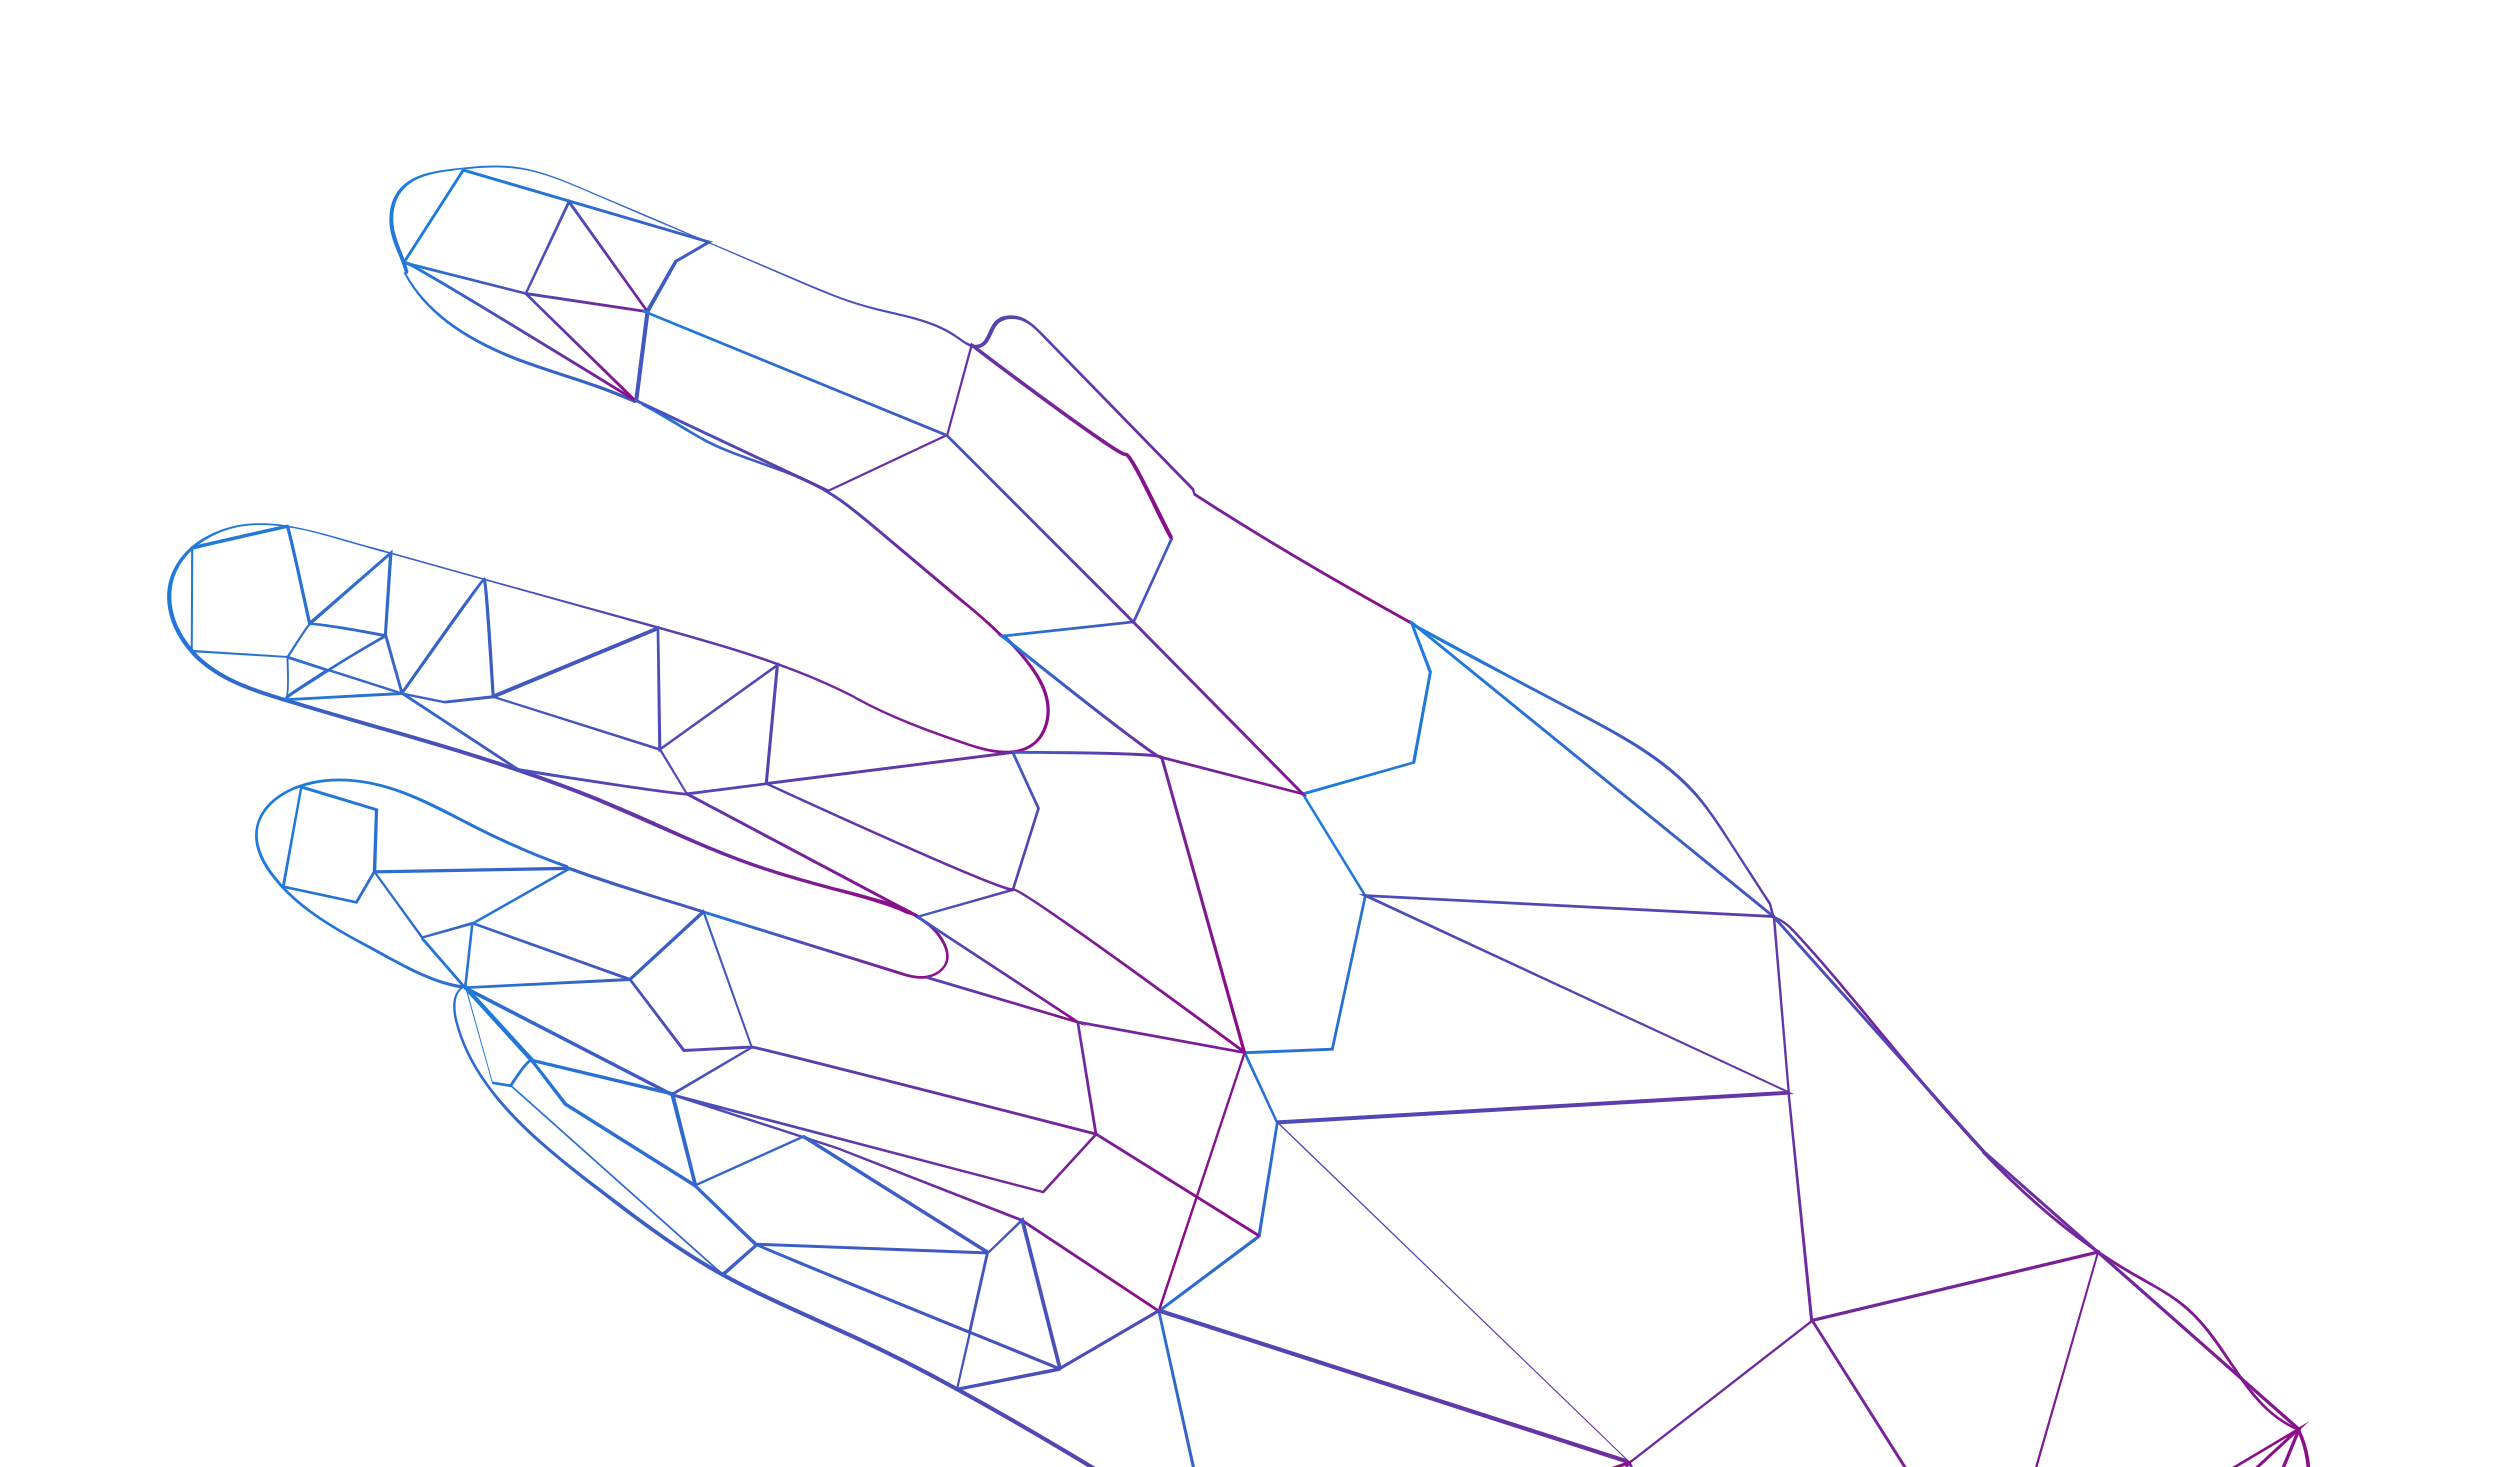 <svg width="656" height="385" viewBox="0 0 656 385" fill="none" xmlns="http://www.w3.org/2000/svg">
<g opacity="0.19">
<g opacity="0.19">
<g opacity="0.19">
<path opacity="0.19" d="M165.155 103.3C163.491 102.254 110.883 69.738 104.766 66.967L104.174 66.774C104.492 67.689 104.89 68.475 105.08 69.31L104.663 69.405C110.5 80.58 122.137 87.355 133.796 91.82C144.189 96.026 155.003 98.71 165.155 103.3Z" fill="url(#paint0_linear_699_1433)"/>
</g>
<g opacity="0.19">
<path opacity="0.19" d="M48.481 169.06C49.392 170.168 50.383 171.148 51.455 172.001C57.549 177.081 65.381 179.678 72.91 181.906C72.782 181.826 72.943 181.569 73.522 181.218C74.17 178.765 73.743 170.632 73.743 170.632L48.481 169.06Z" fill="url(#paint1_linear_699_1433)"/>
</g>
<g opacity="0.19">
<path opacity="0.19" d="M72.991 181.779C93.174 188.025 113.922 193.374 134.119 200.165L103.666 180.138L72.991 181.779Z" fill="url(#paint2_linear_699_1433)"/>
</g>
<g opacity="0.19">
<path opacity="0.19" d="M302.053 196.64C295.827 192.907 262.298 166.121 261.098 165.188C263.209 167.23 265.239 169.399 266.98 171.744C269.456 174.908 271.771 178.329 272.546 182.212C273.32 186.095 272.474 190.568 269.356 193.257C267.717 194.729 265.888 195.367 263.883 195.716C263.963 195.588 295.98 195.506 302.053 196.64Z" fill="url(#paint3_linear_699_1433)"/>
</g>
<g opacity="0.19">
<path opacity="0.19" d="M91.697 235L72.534 230.825C79.36 238.152 88.388 243.11 97.241 247.778C104.733 251.77 111.983 256.147 120.365 257.302L109.019 244.096L96.642 226.846L91.697 235Z" fill="url(#paint4_linear_699_1433)"/>
</g>
<g opacity="0.19">
<path opacity="0.19" d="M368.557 161.562L463.477 238.717L462.461 235.219C458.789 229.694 455.326 224.122 451.654 218.597C449.068 214.47 446.402 210.472 443.238 206.696C434.927 197.185 423.561 191.116 412.451 185.209C406.448 181.973 400.365 178.866 394.362 175.63C385.845 170.995 377.201 166.279 368.557 161.562Z" fill="url(#paint5_linear_699_1433)"/>
</g>
<g opacity="0.19">
<path opacity="0.19" d="M163.45 255.236L120.156 257.349L174.364 285.33L195.353 272.956C194.054 273.034 177.458 273.868 177.458 273.868L163.45 255.236Z" fill="url(#paint6_linear_699_1433)"/>
</g>
<g opacity="0.19">
<path opacity="0.19" d="M127.238 282.176L120.237 257.221C117.508 258.724 117.529 262.669 118.241 265.798C119.875 272.009 122.585 277.644 126.29 282.831L127.238 282.176Z" fill="url(#paint7_linear_699_1433)"/>
</g>
<g opacity="0.19">
<path opacity="0.19" d="M236.751 237.478L178.479 206.586C176.939 207.048 134.248 200.246 134.248 200.246C141.151 202.617 147.974 205.116 154.844 207.824C169.737 213.963 184.242 221.289 199.523 226.243C209.006 229.34 218.715 231.508 228.359 234.35C231.066 235.157 234.029 236.125 236.751 237.478Z" fill="url(#paint8_linear_699_1433)"/>
</g>
<g opacity="0.19">
<path opacity="0.19" d="M132.173 283.131L127.157 282.303L126.209 282.959C133.444 293.046 143.777 301.326 153.76 309.028C163.743 316.73 173.726 324.432 184.513 330.852C185.538 331.496 186.515 331.931 187.539 332.574L132.173 283.131Z" fill="url(#paint9_linear_699_1433)"/>
</g>
<g opacity="0.19">
<path opacity="0.19" d="M195.433 272.828L174.445 285.202L271.85 310.652L285.76 295.618C285.808 295.827 196.652 272.879 195.433 272.828Z" fill="url(#paint10_linear_699_1433)"/>
</g>
<g opacity="0.19">
<path opacity="0.19" d="M217.837 299.416L266.346 318.276L302.272 342.099L312.135 312.189L285.808 295.827L271.898 310.86L174.445 285.202L208.819 296.432L217.837 299.416Z" fill="url(#paint11_linear_699_1433)"/>
</g>
<g opacity="0.19">
<path opacity="0.19" d="M196.603 324.685L187.747 332.527C199.161 338.804 211.043 343.767 222.812 349.195C231.778 353.398 240.584 357.858 249.228 362.574L252.652 347.745C229.448 338.349 197.419 325.376 196.603 324.685Z" fill="url(#paint12_linear_699_1433)"/>
</g>
<g opacity="0.19">
<path opacity="0.19" d="M302.272 342.099L276.113 357.301L249.228 362.574C271.879 374.84 293.645 388.515 315.572 401.934L302.272 342.099Z" fill="url(#paint13_linear_699_1433)"/>
</g>
<g opacity="0.19">
<path opacity="0.19" d="M425.659 381.906L390.102 438.214L458.169 446.125L425.659 381.906Z" fill="url(#paint14_linear_699_1433)"/>
</g>
</g>
</g>
<path d="M516.007 489.077C523.083 486.909 530.675 483.636 539.025 478.872C550.764 472.126 561.577 463.727 571.096 453.977C582.865 442.067 592.442 428.244 599.602 413.437C607.117 397.782 608.323 384.776 603.445 374.919L603.317 374.839L603.189 374.758C596.655 372.083 592.453 367.119 588.923 362.22C587.789 360.614 586.608 358.799 585.474 357.193C582.281 352.327 578.832 347.3 574.275 343.186C570.836 340.131 566.578 337.814 562.656 335.528C561.632 334.885 560.655 334.45 559.631 333.806C556.094 331.763 552.509 329.51 549.085 327.002C539.676 320.375 530.352 312.193 520.553 301.925L520.022 302.486C529.822 312.754 539.274 321.016 548.682 327.642C552.106 330.151 555.691 332.403 559.229 334.447C560.253 335.091 561.23 335.526 562.254 336.169C566.256 338.326 570.305 340.692 573.744 343.746C578.254 347.652 581.495 352.727 584.768 357.464C585.902 359.071 587.083 360.885 588.217 362.491C591.618 367.31 596.077 372.435 602.658 375.318C607.281 385.015 606.027 397.812 598.753 413.083C591.722 427.97 582.096 441.584 570.327 453.495C560.809 463.244 549.996 471.644 538.338 478.261C511.264 493.783 490.567 493.47 477.941 490.543L477.813 490.462L477.396 490.558C476.618 488.102 475.63 485.695 474.434 483.335C465.87 467.407 446.272 457.954 432.356 452.25C422.427 448.157 411.902 445.297 401.666 442.262C398.366 441.261 394.986 440.389 391.558 439.308C385.086 437.386 380.008 435.805 375.3 433.919C357.202 427.196 340.7 417.364 323.895 407.163C321.718 405.795 319.413 404.347 317.156 403.108C314.083 401.177 311.011 399.247 307.857 397.444C289.34 385.989 270.23 374.34 250.812 363.748C241.527 358.63 232.978 354.331 224.396 350.369C221.081 348.823 217.558 347.324 214.244 345.778C206.046 342.057 197.383 338.223 189.331 333.701C188.307 333.057 187.202 332.542 186.306 331.979C175.438 325.686 165.407 317.776 155.6 310.363L155.472 310.282C144.977 302.259 135.108 294.092 127.921 284.214C123.913 278.656 121.331 273.102 119.92 267.389C119.587 265.929 118.655 260.875 121.674 259.197L122.669 258.75L121.532 258.571C114.288 257.595 107.644 253.957 101.257 250.48C100.361 249.917 99.512 249.563 98.616 248.999C90.275 244.653 80.782 239.582 74.037 232.127C73.43 231.388 72.823 230.649 72.216 229.91C69.612 226.665 66.883 221.912 67.843 216.974C68.704 213.046 71.968 209.556 76.944 207.32C77.442 207.097 78.148 206.825 78.774 206.682C87.713 203.54 97.247 205.419 103.557 207.596C109.74 209.693 115.487 212.768 121.315 215.714C123.572 216.953 126.037 218.145 128.503 219.337C134.539 222.235 141.12 225.119 148.873 227.845L149.147 227.124C141.395 224.398 134.814 221.514 128.778 218.616C126.44 217.504 124.055 216.185 121.589 214.993C115.97 211.999 110.015 208.972 103.832 206.875C97.313 204.745 87.651 202.786 78.503 205.976C77.797 206.247 77.171 206.39 76.593 206.742C71.408 209.026 68.064 212.644 67.17 216.909C66.049 222.103 68.953 227.145 71.685 230.47C72.292 231.209 72.9 231.948 73.635 232.768C80.508 240.303 90.081 245.246 98.469 249.801C99.366 250.364 100.214 250.719 101.111 251.282C107.242 254.598 113.629 258.075 120.712 259.307C118.044 261.564 119.009 266.281 119.342 267.741C120.8 273.662 123.51 279.297 127.519 284.855C134.625 294.861 144.703 302.98 155.117 311.132L155.245 311.212C164.972 318.753 175.082 326.536 185.87 332.956C186.895 333.6 187.871 334.035 188.896 334.678C196.947 339.201 205.61 343.035 213.808 346.756C217.123 348.302 220.646 349.8 223.96 351.346C232.542 355.309 241.092 359.608 250.376 364.726C269.794 375.317 288.904 386.966 307.422 398.422C310.494 400.353 313.567 402.283 316.721 404.086C319.025 405.534 321.202 406.901 323.459 408.14C340.264 418.342 356.975 428.126 374.992 434.977C379.653 436.654 384.778 438.444 391.25 440.366C394.55 441.366 398.058 442.319 401.358 443.32C411.547 446.147 421.992 449.134 431.92 453.227C445.709 458.852 465.178 468.224 473.695 483.943C474.891 486.303 476.006 488.791 476.705 491.375L476.8 491.792L477.634 491.601C487.04 493.399 499.816 494.098 516.007 489.077Z" fill="url(#paint15_linear_699_1433)"/>
<path d="M520.231 302.438L520.761 301.877C517.996 298.889 514.975 295.739 512.162 292.542C510.26 290.453 508.438 288.236 506.361 285.859C502.158 280.895 497.908 275.722 493.833 270.838C486.547 261.97 478.958 252.733 470.966 244.137C469.239 242.337 467.527 241.083 465.621 240.422L464.733 237.003C462.418 233.583 460.311 230.114 457.996 226.693L453.925 220.382C451.515 216.544 448.673 212.256 445.509 208.481C437.152 198.761 425.193 192.499 414.723 186.993L396.633 177.415C387.012 172.264 378.496 167.628 370.62 163.395L370.217 164.036C378.013 168.397 386.529 173.033 396.231 178.056L414.321 187.634C424.79 193.14 436.54 199.45 444.979 209.041C448.223 212.688 450.809 216.815 453.475 220.814L457.546 227.126C459.733 230.466 461.968 234.015 464.155 237.355L465.043 240.773L465.171 240.854C467.077 241.515 468.789 242.769 470.387 244.489C478.38 253.085 485.841 262.242 493.127 271.109C497.202 275.993 501.452 281.166 505.655 286.13C507.732 288.508 509.554 290.725 511.456 292.813C514.525 296.172 517.337 299.369 520.231 302.438Z" fill="url(#paint16_linear_699_1433)"/>
<path d="M370.169 163.827L370.572 163.186C348.85 151.147 330.219 140.156 313.607 129.362L313.322 128.11L313.194 128.03C300.165 114.66 287.008 101.21 273.979 87.841C272.428 86.33 270.526 84.241 268.108 83.258C265.946 82.436 262.755 82.398 260.922 84.463C260.23 85.28 259.795 86.257 259.359 87.235C258.682 88.597 258.213 89.911 256.881 90.326C256.256 90.469 255.63 90.612 254.909 90.338C253.852 90.031 252.7 89.307 251.756 88.535L251.5 88.374C246.236 84.531 239.651 83.075 233.402 81.651C231.207 81.166 228.884 80.6 226.769 79.986C221.146 78.42 215.798 76.132 210.578 73.924L186.045 63.516C175.22 58.86 164.395 54.203 153.362 49.595C148.013 47.307 142.665 45.019 136.72 43.965C131.239 43.024 125.755 43.511 121.152 44.015C120.19 44.126 119.228 44.236 118.474 44.299L118.265 44.346C113.454 44.899 107.856 45.85 104.687 49.758C102.451 52.464 101.638 56.6 102.508 60.9C102.983 62.986 103.794 65.105 104.687 67.096C104.957 67.802 105.228 68.508 105.498 69.214C105.816 70.129 106.087 70.835 106.23 71.461L105.812 71.557L106.116 71.926C111.156 81.527 120.707 88.779 135.296 94.55C139.492 96.114 143.769 97.549 147.917 98.904C154.181 100.873 160.619 103.131 166.608 105.821L166.882 105.1C160.846 102.201 154.455 100.152 148.064 98.103C143.915 96.748 139.639 95.312 135.443 93.748C121.109 88.139 111.814 81.047 106.661 71.911L106.87 71.864L107.192 71.351C107.002 70.516 106.603 69.73 106.366 68.687C106.095 67.981 105.824 67.274 105.554 66.568C104.79 64.658 103.978 62.539 103.503 60.453C102.681 56.362 103.461 52.562 105.616 49.984C108.624 46.333 113.886 45.349 118.697 44.796L118.906 44.749C119.868 44.638 120.702 44.447 121.584 44.465C126.187 43.961 131.59 43.602 136.943 44.463C142.76 45.436 148.108 47.724 153.329 49.932C164.154 54.588 174.979 59.244 186.012 63.852L210.464 74.389C215.812 76.677 221.161 78.965 226.784 80.532C229.026 81.226 231.222 81.711 233.545 82.277C239.793 83.701 246.17 85.204 251.434 89.048L251.69 89.209C252.634 89.981 253.914 90.785 255.099 91.172C255.948 91.527 256.702 91.464 257.408 91.193C259.029 90.602 259.578 89.16 260.336 87.67C260.691 86.82 261.126 85.843 261.738 85.154C263.41 83.345 266.183 83.479 268.089 84.14C270.379 85.043 272.106 86.842 273.704 88.562C286.733 101.931 299.762 115.301 312.792 128.671L313.205 130.003L313.333 130.083C329.688 140.717 348.319 151.707 370.169 163.827Z" fill="url(#paint17_linear_699_1433)"/>
<path d="M262.663 167.244L263.194 166.684C259.789 163.293 256.142 160.287 251.935 156.75L245.281 151.139C240.003 146.751 234.677 142.153 229.398 137.764C225.623 134.677 221.801 131.382 217.495 128.856C214.55 127.005 211.236 125.459 206.784 123.734C204.622 122.912 202.251 122.138 200.089 121.316C195.428 119.639 190.559 118.009 185.964 115.659C183.242 114.306 180.554 112.617 177.865 110.928C175.688 109.56 173.384 108.112 170.918 106.92C170.278 106.518 169.557 106.244 168.789 105.761L168.386 106.402C169.027 106.804 169.747 107.079 170.387 107.481C172.645 108.72 174.949 110.168 177.206 111.407C179.767 113.016 182.536 114.577 185.306 116.139C189.9 118.489 194.77 120.119 199.43 121.796C201.592 122.618 203.963 123.392 206.125 124.214C210.577 125.939 213.892 127.485 216.836 129.335C221.142 131.862 224.965 135.157 228.74 138.244C234.018 142.633 239.344 147.23 244.623 151.619L251.276 157.23C255.82 160.799 259.258 163.853 262.663 167.244Z" fill="url(#paint18_linear_699_1433)"/>
<path d="M240.574 240.773L240.977 240.132C240.208 239.65 239.488 239.376 238.72 238.893C235.742 237.38 232.442 236.379 230.119 235.813C226.482 234.779 222.846 233.746 219.257 232.921C213.297 231.322 207.21 229.642 201.283 227.706C191.336 224.495 181.568 220.145 172.265 215.909C167.125 213.573 161.905 211.366 156.685 209.159C150.407 206.644 143.584 204.145 136.088 201.58C123.13 197.193 109.85 193.318 96.954 189.684C89.681 187.617 82.28 185.469 74.96 183.194C66.71 180.692 59.47 178.288 53.632 173.369C52.56 172.517 51.569 171.536 50.786 170.508C45.944 165.142 44.006 158.562 45.401 152.646C46.196 149.392 48.128 146.316 50.877 143.932C54.444 140.811 59.212 138.623 64.232 138.023C67.744 137.549 71.399 137.7 75.614 138.382C80.374 139.049 85.195 140.469 89.425 141.697C91.667 142.391 93.99 142.956 96.233 143.65C98.347 144.264 100.462 144.878 102.785 145.443C106.886 146.59 110.987 147.737 115.089 148.884C119.19 150.03 123.291 151.177 127.392 152.324L173.096 165.131C183.413 168.038 194.067 170.978 204.237 174.686C211.524 177.299 217.977 180.102 223.805 183.048L224.445 183.45C233.858 188.649 243.9 192.277 254.359 195.81C259.229 197.44 263.107 198.089 266.282 197.581C268.624 197.265 270.406 196.419 271.965 195.074C274.794 192.562 276.057 187.993 275.187 183.693C274.507 180.227 272.785 177 269.573 173.016C267.88 170.88 265.85 168.71 263.564 166.38L263.033 166.941C265.319 169.271 267.221 171.359 268.915 173.496C271.998 177.399 273.721 180.627 274.353 183.884C275.175 187.975 273.945 192.207 271.405 194.544C269.927 195.76 268.145 196.607 266.012 196.875C262.916 197.254 259.166 196.686 254.425 195.137C243.966 191.604 233.924 187.976 224.639 182.857L223.999 182.455C218.043 179.428 211.718 176.705 204.303 174.013C194.133 170.304 183.479 167.364 173.162 164.457L127.169 151.826C123.068 150.679 118.967 149.533 114.865 148.386C110.764 147.239 106.663 146.092 102.562 144.946C100.448 144.332 98.333 143.719 96.01 143.153C93.767 142.459 91.444 141.893 89.202 141.199C84.972 139.972 80.07 138.679 75.391 137.884C71.176 137.202 67.313 137.099 63.8 137.573C58.7 138.301 53.596 140.456 50.028 143.577C47.119 146.218 45.186 149.294 44.311 152.676C42.835 158.72 44.948 165.589 49.839 171.164C50.749 172.272 51.741 173.253 52.812 174.105C58.779 179.105 66.147 181.589 74.396 184.091C81.717 186.366 89.326 188.466 96.391 190.581C109.287 194.215 122.567 198.09 135.525 202.477C143.021 205.042 149.843 207.541 156.121 210.056C161.341 212.263 166.69 214.551 171.702 216.806C181.085 220.914 190.853 225.264 200.8 228.475C206.727 230.411 212.814 232.091 218.774 233.69C222.282 234.643 225.999 235.548 229.555 236.71C231.798 237.404 234.97 238.324 237.947 239.838C239.085 240.016 239.806 240.291 240.574 240.773Z" fill="url(#paint19_linear_699_1433)"/>
<path d="M242.414 242.108L242.816 241.467C242.176 241.065 241.536 240.662 240.768 240.18L240.365 240.82C241.214 241.175 241.854 241.577 242.414 242.108Z" fill="url(#paint20_linear_699_1433)"/>
<path d="M244.346 256.37C246.512 255.765 248.521 253.988 248.88 251.712C249.06 250.573 248.855 249.193 248.186 247.7C247.118 245.421 245.425 243.284 242.945 241.547L242.542 242.188C244.766 243.764 246.459 245.901 247.48 247.972C248.101 249.256 248.387 250.508 248.207 251.646C247.895 254.132 245.294 255.714 242.952 256.031C240.402 256.395 237.903 255.54 235.533 254.765L184.754 238.949L184.48 239.67L235.258 255.487C237.629 256.261 240.336 257.068 243.014 256.785C243.512 256.561 243.929 256.466 244.346 256.37Z" fill="url(#paint21_linear_699_1433)"/>
<path d="M459.654 448.309L391.795 440.351L391.667 440.27C378.748 427.863 359.032 409.22 357.335 408.511C356.628 408.782 353.647 408.696 337.059 406.675C327.25 405.517 317.394 404.151 317.266 404.071L316.929 404.038L303.71 344.074L303.662 343.866L329.994 324.124L334.79 294.606L326.025 275.871L349.29 274.938L357.883 235.113L341.3 208.071L370.583 199.836L374.912 176.459L369.676 162.623L370.653 163.058L465.702 240.294L520.89 301.958L603.782 374.952L571.304 453.93L571.224 454.058L477.715 491.473L477.426 491.649L459.654 448.309ZM602.739 375.19L520.231 302.438L465.171 240.854L371.194 164.471L375.747 176.268L371.351 200.318L342.405 208.587L358.636 235.05L349.898 275.677L327.177 276.595L335.416 294.462L335.544 294.543L330.763 324.607L304.511 344.22L317.716 403.638C332.668 405.704 355.154 408.571 357.031 408.141L357.111 408.013L357.367 408.174C359.786 409.157 382.219 430.58 392.037 439.966L459.896 447.924L460.104 447.876L477.572 490.847L570.375 453.703L602.739 375.19Z" fill="url(#paint22_linear_699_1433)"/>
<path d="M105.916 69.119L105.949 68.782L105.532 68.877L105.437 68.46L105.854 68.365C105.982 68.445 106.062 68.317 106.574 68.639L106.3 69.36C106.044 69.199 105.916 69.119 105.916 69.119ZM106.238 68.606L105.949 68.782L106.238 68.606Z" fill="url(#paint23_linear_699_1433)"/>
<path d="M166.769 105.565L167.172 104.924L166.66 104.603C153.904 96.767 112.179 71.088 106.783 68.591L106.509 69.313C111.904 71.809 153.629 97.488 166.257 105.243L166.769 105.565Z" fill="url(#paint24_linear_699_1433)"/>
<path d="M137.733 77.312L106.428 69.441L106.702 68.72L137.799 76.639L149.234 52.185L170.682 82.284L138.999 77.571L167.219 105.133L166.688 105.693L137.733 77.312ZM138.472 76.704L169.145 81.319L149.358 53.693L138.472 76.704Z" fill="url(#paint25_linear_699_1433)"/>
<path d="M106.38 69.234L106.541 68.977L106.831 68.801L106.541 68.977L106.655 68.511L106.574 68.64L106.413 68.896L106.124 69.072L106.38 69.234Z" fill="url(#paint26_linear_699_1433)"/>
<path d="M307.305 141.668C306.968 141.635 306.968 141.635 303.779 135.342C301.245 129.996 296.495 120.219 295.262 119.623C294.764 119.846 292.986 119.266 274.283 105.548C265.595 99.196 257.115 92.796 255.1 91.172L248.831 114.224L248.751 114.352L217.334 129.112L217.125 129.16L168.339 106.194L166.385 105.324L169.369 81.816L169.402 81.48L176.942 68.342L185.083 63.626L121.727 45.091L106.655 68.511L106.509 69.313L105.451 69.006L105.693 68.621L121.248 44.432L121.409 44.176L187.008 63.405L177.71 68.825L170.459 81.786L167.509 104.957L217.4 128.438L248.319 113.903L254.815 89.921L255.327 90.242C270.318 101.627 293.389 118.625 295.408 118.821C295.489 118.693 295.617 118.773 295.745 118.854C296.93 119.241 299.673 124.539 304.775 134.894C306.193 137.752 307.612 140.61 307.788 140.899L307.627 141.155L307.883 141.316L307.722 141.572L307.305 141.668Z" fill="url(#paint27_linear_699_1433)"/>
<path d="M285.016 269.232L241.536 240.662L266.069 233.733L272.879 212.093L266.33 197.79C270.61 197.798 298.058 197.883 303.747 198.776C304.515 199.259 304.723 199.211 304.932 199.164L305.14 199.116L305.221 198.988C305.301 198.86 305.254 198.651 305.126 198.57C305.078 198.362 304.822 198.201 304.021 198.055C298.435 194.724 272.537 173.984 263.962 167.167L297.688 163.511L297.769 163.383C298.801 161.171 307.561 141.829 307.802 141.444L307.082 141.17C306.968 141.635 300.661 155.369 297.209 162.852L261.767 166.681L262.663 167.244L262.919 167.405C270.55 173.451 294.561 192.648 302.21 197.811C293.587 197.041 266.813 197.021 265.722 197.051L265.177 197.066L272.125 212.156L265.509 233.202L239.853 240.499L240.621 240.982L242.67 242.269L280.725 267.251L243.417 256.144L243.142 256.865L285.016 269.232Z" fill="url(#paint28_linear_699_1433)"/>
<path d="M266.069 233.733C265.988 233.861 265.78 233.909 265.652 233.828C260.987 233.579 204.609 207.631 201.167 206.004L180.382 208.675L180.173 208.723L173.151 197.161L172.862 197.337L172.767 196.92L129.598 183.203L129.309 183.379L129.389 183.251L116.752 184.606L105.824 182.387L105.36 182.274L86.314 176.206C80.66 179.804 77.111 182.043 75.713 183.131C75.68 183.468 75.439 183.852 75.23 183.9C75.022 183.948 74.894 183.867 74.813 183.995L74.557 183.834L74.509 183.626C74.462 183.417 74.623 183.161 75.073 182.729C75.56 180.532 75.225 174.244 75.181 172.608L50.047 171.116L50.156 143.657L50.188 143.321L50.397 143.273C75.215 137.595 75.552 137.628 75.552 137.628C75.888 137.66 76.016 137.741 81.51 162.821L103.045 144.177L101.54 166.468L105.62 181.007C126.4 151.343 126.865 151.456 127.201 151.489C127.538 151.522 128.003 151.635 129.777 182.064L172.987 164.168L173.539 195.975L204.463 173.756L201.522 205.155L265.722 197.051L265.784 197.805L202.338 205.846C210.664 209.648 261.39 232.938 265.59 233.074L265.718 233.155C265.718 233.155 265.509 233.203 265.557 233.411L265.926 233.107C268.301 232.454 326.394 275.567 326.906 275.889L326.504 276.53C321.496 272.847 269.786 234.638 266.069 233.733ZM173.601 196.729L180.32 207.921L200.688 205.346L203.497 175.294L173.601 196.729ZM130.513 182.884L172.705 196.166L172.309 165.53L130.513 182.884ZM106.018 181.794L116.481 183.899L128.991 182.464C128.283 171.652 127.317 155.852 126.813 152.675C124.705 155.462 113.664 171.047 106.018 181.794ZM86.973 175.727L104.961 181.487L100.976 167.365C99.322 168.292 92.915 171.953 86.973 175.727ZM75.694 172.93C75.737 174.566 75.996 179.555 75.604 182.168C77.291 180.905 80.47 178.97 85.048 175.947L75.694 172.93ZM81.458 164.039C80.638 164.776 78.223 168.62 75.968 172.209L86.043 175.5C91.697 171.902 97.895 168.289 100.127 167.011C92.997 165.569 82.292 163.849 81.458 164.039ZM82.197 163.431C85.516 163.55 94.665 165.188 100.739 166.322L102.046 146.051L82.197 163.431ZM75.116 138.605C72.822 139.13 57.261 142.581 50.715 144.188L50.578 170.556L74.958 172.111L75.039 171.982L75.295 172.143C76.342 170.477 79.804 164.967 80.865 163.846C78.808 154.331 75.8 140.644 75.116 138.605Z" fill="url(#paint29_linear_699_1433)"/>
<path d="M326.954 276.097L305.396 199.276L343.045 208.989L297.674 162.965L248.656 113.935L168.681 81.205L168.487 81.799L169.72 82.394L248.253 114.576L297.143 163.525L340.66 207.669L304.277 198.216L326.12 276.288L326.954 276.097Z" fill="url(#paint30_linear_699_1433)"/>
<path d="M240.574 240.773L240.976 240.132L238.719 238.893L180.319 207.921L180.111 207.968C178.86 208.255 153.074 204.388 136.088 201.58L105.634 181.553L74.751 183.241L74.813 183.995L75.021 183.947L105.487 182.354L135.941 202.382C140.156 203.064 176.902 208.812 180.173 208.722L240.574 240.773Z" fill="url(#paint31_linear_699_1433)"/>
<path d="M287.501 297.962C256.949 290.028 198.728 275.256 197.382 275.125C196.083 275.203 179.696 275.989 179.487 276.037L179.279 276.084L165.142 257.372L124.044 242.633L110.631 246.36L98.302 229.318L93.726 237.169L73.89 232.928L78.839 206.008L99.231 212.207L98.737 228.341L149.322 227.412L149.45 227.493C157.33 230.299 165.499 232.929 173.54 235.478L176.84 236.479C179.419 237.206 182.046 238.141 184.625 238.868L184.351 239.589C181.772 238.863 179.145 237.927 176.566 237.201L173.266 236.2C165.353 233.73 157.103 231.228 149.303 228.294L98.927 229.175L110.906 245.639L123.982 241.879L165.417 256.65L165.545 256.731L179.634 275.235C181.606 275.223 196.102 274.321 197.32 274.371C198.619 274.293 278.691 294.93 287.775 297.241L330.619 323.981L330.217 324.622L287.501 297.962ZM98.364 212.734L79.285 207.003L74.757 232.401L93.328 236.382L97.822 228.66L98.364 212.734Z" fill="url(#paint32_linear_699_1433)"/>
<path d="M267.958 320.54L219.53 301.552L176.185 287.547L175.256 287.32L175.464 287.273L121.897 259.694L121.769 259.614L121.641 259.533L121.721 259.405L110.423 246.408L110.953 245.847L121.82 258.395L123.613 242.183L149.161 227.669L149.512 228.247L124.253 242.585L122.461 258.797L165.081 256.618L184.659 238.532L197.496 274.66L197.671 274.949L177.18 287.099L273.576 312.451L287.197 297.593L282.375 267.751L326.569 275.856L326.953 276.097L304.382 344.14L304.269 344.604L267.958 320.54ZM283.238 268.651L287.951 297.53L287.998 297.739L273.847 313.157L188.569 290.859L219.724 300.959L268.361 319.899L303.903 343.481L326.167 276.497L283.238 268.651ZM184.527 239.879L165.479 257.405L123.485 259.441L176.331 286.745L196.951 274.675L184.527 239.879Z" fill="url(#paint33_linear_699_1433)"/>
<path d="M477.235 490.814L600.313 377.062L523.807 422.658L523.31 422.881L459.702 448.517L427.272 384.17L304.013 344.444L278.352 359.423L278.399 359.631L278.063 359.599L277.982 359.727L250.889 365.047L250.794 364.63L254.137 349.929C206.879 330.783 199.914 327.658 198.681 327.062L190.114 334.728L190.034 334.857L189.825 334.904L134.203 285.3L129.187 284.473L121.678 257.769L140.091 277.918L176.749 286.65L176.877 286.73L182.839 310.495L210.995 297.799L259.392 328.206L268.556 319.306L278.451 358.412L304.112 343.433L304.321 343.386L426.394 382.725L334.439 294.027L468.059 286.282L356.441 234.565L465.446 240.132L465.783 240.165L469.661 286.574L470.766 287.089L469.676 287.119L475.732 345.978L550.332 328.142L550.958 327.999L524.115 421.6L605.952 372.919L477.795 491.344L477.235 490.814ZM475.424 347.036L427.978 383.899L460.137 447.54L522.959 422.303L475.424 347.036ZM476.131 346.765L523.442 421.534L550.105 329.072L476.131 346.765ZM474.945 346.378L469.05 287.262L335.976 294.993L427.546 383.449L474.993 346.586L474.945 346.378ZM251.533 364.022L276.621 359.05C273.61 357.874 265.123 354.329 254.73 350.122L251.533 364.022ZM259.454 328.96L254.876 349.321C265.99 353.801 274.942 357.459 277.489 358.523L267.926 320.877L259.454 328.96ZM360.158 235.47L469.021 286.172L465.171 240.854L360.158 235.47ZM200.188 326.937C204.432 328.709 218.012 334.381 254.156 349.047L258.62 329.151L200.188 326.937ZM182.982 311.121C185.348 313.323 197.068 324.798 198.571 326.1L257.885 328.331L210.64 298.648L182.982 311.121ZM182.195 311.521L181.986 311.568L181.939 311.36L148.138 290.123L148.01 290.042C144.879 285.93 140.007 279.473 139.272 278.654C138.566 278.925 136.297 281.968 134.445 284.916L189.507 333.99L197.832 326.708C195.466 324.506 183.874 313.112 182.195 311.521ZM140.538 278.913C142.663 281.499 147.838 288.326 148.749 289.434L181.782 310.189L175.93 287.386L140.538 278.913ZM122.761 260.594L129.253 283.799L133.804 284.514C134.771 282.976 137.395 279.083 138.712 278.124L122.761 260.594Z" fill="url(#paint34_linear_699_1433)"/>
<path d="M392.213 440.256L428.333 383.05L357.193 407.885L357.255 408.639L357.463 408.592L426.694 384.522L391.573 439.853L392.213 440.256Z" fill="url(#paint35_linear_699_1433)"/>
<defs>
<linearGradient id="paint0_linear_699_1433" x1="107.204" y1="65.94" x2="154.422" y2="121.407" gradientUnits="userSpaceOnUse">
<stop stop-color="#1E7CDB"/>
<stop offset="1" stop-color="#970280"/>
</linearGradient>
<linearGradient id="paint1_linear_699_1433" x1="56.284" y1="158.194" x2="80.056" y2="175.894" gradientUnits="userSpaceOnUse">
<stop stop-color="#1E7CDB"/>
<stop offset="1" stop-color="#970280"/>
</linearGradient>
<linearGradient id="paint2_linear_699_1433" x1="84.848" y1="166.361" x2="135.293" y2="208.22" gradientUnits="userSpaceOnUse">
<stop stop-color="#1E7CDB"/>
<stop offset="1" stop-color="#970280"/>
</linearGradient>
<linearGradient id="paint3_linear_699_1433" x1="263.609" y1="164.078" x2="307.733" y2="197.012" gradientUnits="userSpaceOnUse">
<stop stop-color="#1E7CDB"/>
<stop offset="1" stop-color="#970280"/>
</linearGradient>
<linearGradient id="paint4_linear_699_1433" x1="83.428" y1="216.551" x2="128.891" y2="252.99" gradientUnits="userSpaceOnUse">
<stop stop-color="#1E7CDB"/>
<stop offset="1" stop-color="#970280"/>
</linearGradient>
<linearGradient id="paint5_linear_699_1433" x1="374.774" y1="158.484" x2="463.062" y2="249.418" gradientUnits="userSpaceOnUse">
<stop stop-color="#1E7CDB"/>
<stop offset="1" stop-color="#970280"/>
</linearGradient>
<linearGradient id="paint6_linear_699_1433" x1="137.56" y1="233.69" x2="198.193" y2="281.039" gradientUnits="userSpaceOnUse">
<stop stop-color="#1E7CDB"/>
<stop offset="1" stop-color="#970280"/>
</linearGradient>
<linearGradient id="paint7_linear_699_1433" x1="121.222" y1="255.803" x2="138.669" y2="267.781" gradientUnits="userSpaceOnUse">
<stop stop-color="#1E7CDB"/>
<stop offset="1" stop-color="#970280"/>
</linearGradient>
<linearGradient id="paint8_linear_699_1433" x1="150.326" y1="180.64" x2="233.941" y2="256.339" gradientUnits="userSpaceOnUse">
<stop stop-color="#1E7CDB"/>
<stop offset="1" stop-color="#970280"/>
</linearGradient>
<linearGradient id="paint9_linear_699_1433" x1="130.427" y1="280.643" x2="187.868" y2="339.012" gradientUnits="userSpaceOnUse">
<stop stop-color="#1E7CDB"/>
<stop offset="1" stop-color="#970280"/>
</linearGradient>
<linearGradient id="paint10_linear_699_1433" x1="206.286" y1="240.125" x2="292.285" y2="303.659" gradientUnits="userSpaceOnUse">
<stop stop-color="#1E7CDB"/>
<stop offset="1" stop-color="#970280"/>
</linearGradient>
<linearGradient id="paint11_linear_699_1433" x1="207.265" y1="240.74" x2="323.706" y2="332.106" gradientUnits="userSpaceOnUse">
<stop stop-color="#1E7CDB"/>
<stop offset="1" stop-color="#970280"/>
</linearGradient>
<linearGradient id="paint12_linear_699_1433" x1="202.058" y1="313.569" x2="258.492" y2="359.225" gradientUnits="userSpaceOnUse">
<stop stop-color="#1E7CDB"/>
<stop offset="1" stop-color="#970280"/>
</linearGradient>
<linearGradient id="paint13_linear_699_1433" x1="277.678" y1="321.621" x2="344.714" y2="370.025" gradientUnits="userSpaceOnUse">
<stop stop-color="#1E7CDB"/>
<stop offset="1" stop-color="#970280"/>
</linearGradient>
<linearGradient id="paint14_linear_699_1433" x1="430.404" y1="377.541" x2="485.348" y2="414.835" gradientUnits="userSpaceOnUse">
<stop stop-color="#1E7CDB"/>
<stop offset="1" stop-color="#970280"/>
</linearGradient>
<linearGradient id="paint15_linear_699_1433" x1="180.829" y1="65.936" x2="649.487" y2="433.026" gradientUnits="userSpaceOnUse">
<stop stop-color="#1E7CDB"/>
<stop offset="1" stop-color="#970280"/>
</linearGradient>
<linearGradient id="paint16_linear_699_1433" x1="380.12" y1="159.546" x2="537.041" y2="302.592" gradientUnits="userSpaceOnUse">
<stop stop-color="#1E7CDB"/>
<stop offset="1" stop-color="#970280"/>
</linearGradient>
<linearGradient id="paint17_linear_699_1433" x1="147.147" y1="-1.942" x2="381.126" y2="192.371" gradientUnits="userSpaceOnUse">
<stop stop-color="#1E7CDB"/>
<stop offset="1" stop-color="#970280"/>
</linearGradient>
<linearGradient id="paint18_linear_699_1433" x1="175.445" y1="101.475" x2="231.143" y2="193.765" gradientUnits="userSpaceOnUse">
<stop stop-color="#1E7CDB"/>
<stop offset="1" stop-color="#970280"/>
</linearGradient>
<linearGradient id="paint19_linear_699_1433" x1="110.906" y1="57.343" x2="298.363" y2="194.076" gradientUnits="userSpaceOnUse">
<stop stop-color="#1E7CDB"/>
<stop offset="1" stop-color="#970280"/>
</linearGradient>
<linearGradient id="paint20_linear_699_1433" x1="240.866" y1="240.158" x2="242.869" y2="241.785" gradientUnits="userSpaceOnUse">
<stop stop-color="#1E7CDB"/>
<stop offset="1" stop-color="#970280"/>
</linearGradient>
<linearGradient id="paint21_linear_699_1433" x1="203.074" y1="213.242" x2="255.885" y2="252.576" gradientUnits="userSpaceOnUse">
<stop stop-color="#1E7CDB"/>
<stop offset="1" stop-color="#970280"/>
</linearGradient>
<linearGradient id="paint22_linear_699_1433" x1="389.553" y1="149.271" x2="675.122" y2="350.679" gradientUnits="userSpaceOnUse">
<stop stop-color="#1E7CDB"/>
<stop offset="1" stop-color="#970280"/>
</linearGradient>
<linearGradient id="paint23_linear_699_1433" x1="105.746" y1="68.035" x2="106.801" y2="68.791" gradientUnits="userSpaceOnUse">
<stop stop-color="#1E7CDB"/>
<stop offset="1" stop-color="#970280"/>
</linearGradient>
<linearGradient id="paint24_linear_699_1433" x1="109.395" y1="68.39" x2="114.407" y2="115.019" gradientUnits="userSpaceOnUse">
<stop stop-color="#1E7CDB"/>
<stop offset="1" stop-color="#970280"/>
</linearGradient>
<linearGradient id="paint25_linear_699_1433" x1="129.831" y1="35.871" x2="190.853" y2="80.626" gradientUnits="userSpaceOnUse">
<stop stop-color="#1E7CDB"/>
<stop offset="1" stop-color="#970280"/>
</linearGradient>
<linearGradient id="paint26_linear_699_1433" x1="106.576" y1="68.378" x2="106.983" y2="68.647" gradientUnits="userSpaceOnUse">
<stop stop-color="#1E7CDB"/>
<stop offset="1" stop-color="#970280"/>
</linearGradient>
<linearGradient id="paint27_linear_699_1433" x1="146.679" y1="15.168" x2="319.187" y2="157.478" gradientUnits="userSpaceOnUse">
<stop stop-color="#1E7CDB"/>
<stop offset="1" stop-color="#970280"/>
</linearGradient>
<linearGradient id="paint28_linear_699_1433" x1="294.608" y1="118.579" x2="361.213" y2="162.442" gradientUnits="userSpaceOnUse">
<stop stop-color="#1E7CDB"/>
<stop offset="1" stop-color="#970280"/>
</linearGradient>
<linearGradient id="paint29_linear_699_1433" x1="99.305" y1="82.258" x2="350.875" y2="288.002" gradientUnits="userSpaceOnUse">
<stop stop-color="#1E7CDB"/>
<stop offset="1" stop-color="#970280"/>
</linearGradient>
<linearGradient id="paint30_linear_699_1433" x1="187.367" y1="64.809" x2="389.047" y2="219.657" gradientUnits="userSpaceOnUse">
<stop stop-color="#1E7CDB"/>
<stop offset="1" stop-color="#970280"/>
</linearGradient>
<linearGradient id="paint31_linear_699_1433" x1="102.524" y1="148.636" x2="239.048" y2="268.163" gradientUnits="userSpaceOnUse">
<stop stop-color="#1E7CDB"/>
<stop offset="1" stop-color="#970280"/>
</linearGradient>
<linearGradient id="paint32_linear_699_1433" x1="106.89" y1="176.853" x2="323.294" y2="372.85" gradientUnits="userSpaceOnUse">
<stop stop-color="#1E7CDB"/>
<stop offset="1" stop-color="#970280"/>
</linearGradient>
<linearGradient id="paint33_linear_699_1433" x1="168.535" y1="166.062" x2="353.291" y2="305.748" gradientUnits="userSpaceOnUse">
<stop stop-color="#1E7CDB"/>
<stop offset="1" stop-color="#970280"/>
</linearGradient>
<linearGradient id="paint34_linear_699_1433" x1="250.199" y1="79.672" x2="655.14" y2="381.113" gradientUnits="userSpaceOnUse">
<stop stop-color="#1E7CDB"/>
<stop offset="1" stop-color="#970280"/>
</linearGradient>
<linearGradient id="paint35_linear_699_1433" x1="393.066" y1="353.428" x2="435.107" y2="381.422" gradientUnits="userSpaceOnUse">
<stop stop-color="#1E7CDB"/>
<stop offset="1" stop-color="#970280"/>
</linearGradient>
</defs>
</svg>

